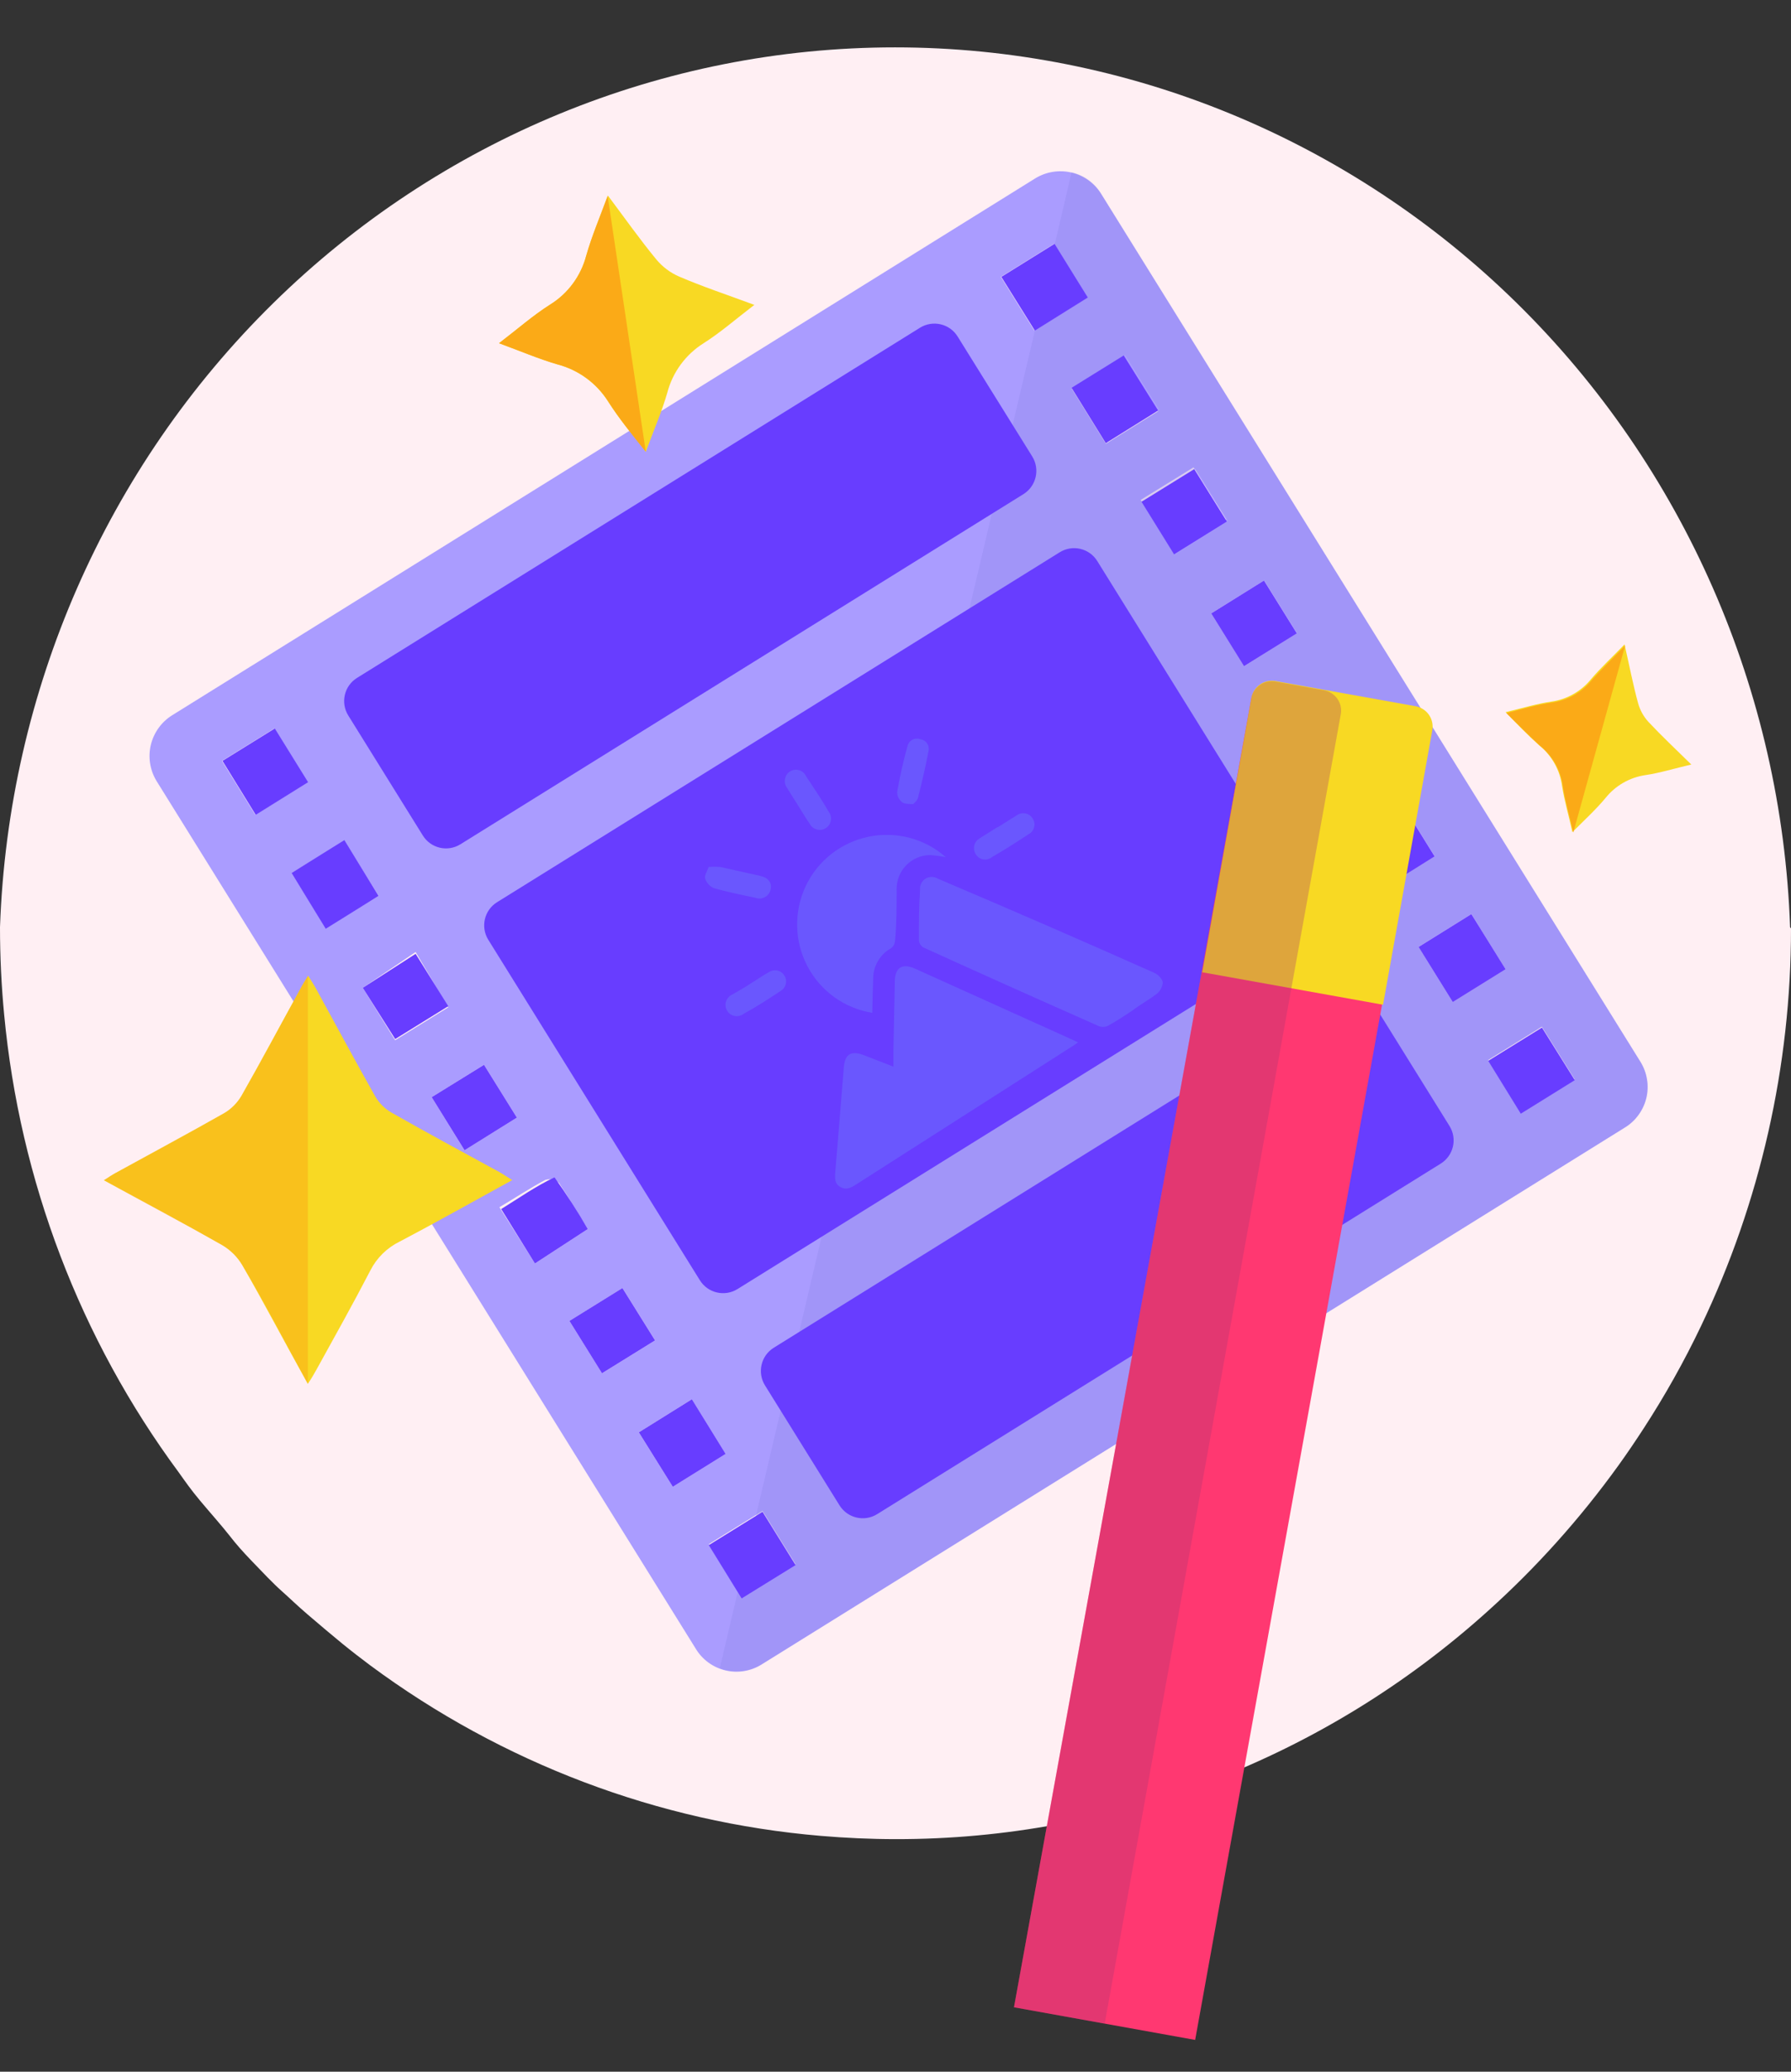 <svg width="32" height="37" viewBox="0 0 32 37" fill="none" xmlns="http://www.w3.org/2000/svg">
<rect x="0" y="0" width="32" height="37" fill="#333333" stroke="none"/>
<path d="M32 16.58C32.001 19.041 31.45 21.47 30.392 23.683C30.09 24.316 29.747 24.927 29.366 25.513C29.222 25.735 29.075 25.952 28.919 26.169C28.233 27.121 27.449 27.996 26.58 28.776C23.662 31.404 19.901 32.851 16.006 32.846C15.555 32.846 15.108 32.825 14.668 32.788C11.761 32.543 8.974 31.489 6.614 29.742C6.446 29.616 6.278 29.487 6.114 29.353C5.949 29.219 5.703 29.01 5.498 28.835C5.293 28.659 5.186 28.551 5.035 28.417C4.883 28.283 4.678 28.066 4.505 27.886C4.333 27.707 4.218 27.577 4.095 27.418C3.972 27.26 3.742 27.001 3.574 26.8C3.406 26.599 3.315 26.466 3.192 26.294C1.432 23.914 0.353 21.084 0.074 18.117C0.025 17.608 0 17.085 0 16.559C0.148 12.341 1.898 8.345 4.881 5.415C7.864 2.484 11.847 0.846 15.992 0.846C20.137 0.846 24.12 2.484 27.103 5.415C30.085 8.345 31.835 12.341 31.984 16.559L32 16.58Z" fill="#FFEFF3"/>
<path d="M12.431 29.445L2.798 13.95C2.68 13.757 2.643 13.526 2.694 13.307C2.746 13.087 2.882 12.896 3.073 12.776L18.498 3.185C18.691 3.067 18.922 3.03 19.142 3.081C19.361 3.133 19.552 3.269 19.672 3.46L29.309 18.963C29.368 19.058 29.408 19.164 29.426 19.274C29.445 19.385 29.441 19.498 29.416 19.607C29.39 19.716 29.343 19.819 29.277 19.91C29.212 20.001 29.129 20.078 29.034 20.136L13.612 29.724C13.517 29.785 13.41 29.825 13.299 29.844C13.187 29.863 13.073 29.859 12.963 29.833C12.853 29.807 12.749 29.759 12.658 29.693C12.566 29.626 12.489 29.542 12.431 29.445ZM3.967 13.589L4.562 14.553L5.497 13.97L4.903 13.01L3.967 13.589ZM18.482 5.905L19.43 5.314L18.835 4.354L17.883 4.945L18.482 5.905ZM6.765 16.001L6.154 15.021L5.21 15.591L5.822 16.571L6.765 16.001ZM20.693 7.345L20.078 6.36L19.147 6.939L19.758 7.927L20.693 7.345ZM12.021 26.553L12.964 25.966L12.361 24.99L11.413 25.581L12.021 26.553ZM25.346 16.912L25.957 17.896L26.901 17.31L26.289 16.325L25.346 16.912ZM12.665 27.578L13.255 28.53L14.215 27.935L13.625 26.984L12.665 27.578ZM27.171 19.874L28.135 19.275L27.549 18.335L26.589 18.93L27.171 19.874ZM7.426 17.002L6.482 17.642L7.06 18.578L8.008 17.991L7.426 17.002ZM20.964 9.868L21.908 9.281L21.325 8.346L20.381 8.928L20.964 9.868ZM7.713 19.595L8.299 20.543L9.235 19.96L8.648 19.016L7.713 19.595ZM23.171 11.312L22.585 10.368L21.641 10.955L22.228 11.899L23.171 11.312ZM10.502 21.95C10.318 21.659 10.166 21.392 9.99 21.129C9.957 21.099 9.917 21.078 9.874 21.068C9.831 21.058 9.786 21.059 9.744 21.072C9.465 21.22 9.202 21.396 8.923 21.56L9.559 22.565L10.502 21.95ZM23.446 13.88L24.39 13.289L23.811 12.358L22.864 12.945L23.446 13.88ZM10.757 24.526L11.705 23.939L11.122 23.004L10.174 23.591L10.757 24.526ZM25.633 15.295L25.046 14.352L24.111 14.93L24.701 15.878L25.633 15.295Z" fill="#AA9CFF"/>
<path opacity="0.35" d="M13.612 29.72L29.034 20.133C29.129 20.074 29.212 19.997 29.277 19.906C29.343 19.815 29.39 19.712 29.415 19.603C29.441 19.494 29.445 19.381 29.426 19.27C29.408 19.16 29.368 19.054 29.308 18.959L19.672 3.456C19.614 3.36 19.538 3.278 19.448 3.213C19.358 3.148 19.255 3.102 19.146 3.078L18.847 4.358L19.438 5.314L18.49 5.905L13.505 27.078L13.624 27.004L14.215 27.956L13.251 28.547L13.181 28.432L12.861 29.794C12.984 29.84 13.115 29.856 13.245 29.844C13.375 29.831 13.501 29.789 13.612 29.72ZM28.135 19.283L27.171 19.882C26.97 19.558 26.785 19.263 26.588 18.939L27.549 18.344L28.135 19.283ZM26.904 17.302L25.961 17.888L25.349 16.904L26.293 16.317C26.494 16.662 26.691 16.974 26.9 17.31L26.904 17.302ZM25.637 15.287L24.705 15.87L24.115 14.922L25.05 14.344L25.637 15.287ZM24.406 13.281L23.462 13.872L22.88 12.937L23.828 12.35L24.406 13.281ZM23.175 11.304L22.232 11.89L21.645 10.947L22.588 10.36L23.175 11.304ZM21.944 9.306L21.001 9.892L20.418 8.953L21.362 8.37L21.944 9.306ZM20.102 6.34L20.718 7.324L19.782 7.907L19.171 6.918L20.102 6.34Z" fill="#8F86EA"/>
<path d="M18.933 9.864L8.881 16.113C8.652 16.255 8.582 16.556 8.725 16.785L12.505 22.865C12.647 23.094 12.948 23.164 13.177 23.022L23.229 16.773C23.457 16.63 23.528 16.329 23.385 16.1L19.605 10.02C19.463 9.791 19.162 9.721 18.933 9.864Z" fill="#683DFF"/>
<path d="M16.438 5.853L6.379 12.107C6.15 12.249 6.08 12.55 6.223 12.779L7.555 14.922C7.697 15.151 7.998 15.221 8.227 15.078L18.286 8.825C18.515 8.682 18.585 8.381 18.443 8.152L17.11 6.01C16.968 5.781 16.667 5.711 16.438 5.853Z" fill="#683DFF"/>
<path d="M23.894 17.81L13.825 24.07C13.596 24.212 13.526 24.513 13.668 24.742L15 26.885C15.143 27.114 15.444 27.184 15.672 27.042L25.741 20.782C25.971 20.639 26.041 20.338 25.898 20.109L24.566 17.967C24.424 17.738 24.123 17.667 23.894 17.81Z" fill="#683DFF"/>
<path d="M3.975 13.589L4.91 13.01L5.505 13.97L4.569 14.553L3.975 13.589Z" fill="#683DFF"/>
<path d="M18.49 5.905L17.891 4.945L18.842 4.354L19.437 5.314L18.49 5.905Z" fill="#683DFF"/>
<path d="M6.764 16.001L5.82 16.587L5.209 15.591L6.153 15.004L6.764 16.001Z" fill="#683DFF"/>
<path d="M20.693 7.332L19.758 7.915L19.146 6.926L20.078 6.348L20.693 7.332Z" fill="#683DFF"/>
<path d="M12.021 26.553L11.414 25.581L12.362 24.99L12.965 25.966L12.021 26.553Z" fill="#683DFF"/>
<path d="M25.346 16.912L26.289 16.325L26.901 17.31L25.957 17.896L25.346 16.912Z" fill="#683DFF"/>
<path d="M12.664 27.595L13.624 27L14.215 27.952L13.251 28.547L12.664 27.595Z" fill="#683DFF"/>
<path d="M27.172 19.89L26.59 18.946L27.55 18.352L28.137 19.291L27.172 19.89Z" fill="#683DFF"/>
<path d="M7.426 17.035L8.009 17.97L7.061 18.557L6.482 17.642L7.426 17.035Z" fill="#683DFF"/>
<path d="M20.977 9.9L20.395 8.961L21.338 8.378L21.921 9.314L20.977 9.9Z" fill="#683DFF"/>
<path d="M7.713 19.595L8.648 19.017L9.235 19.96L8.3 20.543L7.713 19.595Z" fill="#683DFF"/>
<path d="M23.171 11.312L22.227 11.898L21.641 10.955L22.584 10.368L23.171 11.312Z" fill="#683DFF"/>
<path d="M10.502 21.95L9.558 22.565L8.955 21.593C9.267 21.4 9.575 21.183 9.907 21.027C10.12 21.325 10.319 21.633 10.502 21.95Z" fill="#683DFF"/>
<path d="M23.446 13.88L22.863 12.945L23.811 12.358L24.389 13.289L23.446 13.88Z" fill="#683DFF"/>
<path d="M10.756 24.526L10.174 23.591L11.121 23.004L11.704 23.939L10.756 24.526Z" fill="#683DFF"/>
<path d="M25.633 15.295L24.702 15.878L24.111 14.93L25.047 14.352L25.633 15.295Z" fill="#683DFF"/>
<path d="M26.9 12.719C27.208 12.645 27.466 12.567 27.721 12.53C28.002 12.489 28.258 12.342 28.435 12.12C28.611 11.915 28.812 11.73 29.026 11.509C29.112 11.886 29.177 12.227 29.268 12.559C29.303 12.685 29.367 12.8 29.456 12.896C29.69 13.146 29.94 13.38 30.219 13.654C29.916 13.724 29.653 13.806 29.399 13.843C29.117 13.884 28.862 14.031 28.685 14.253C28.513 14.459 28.316 14.639 28.094 14.861C28.029 14.565 27.951 14.303 27.91 14.04C27.872 13.753 27.725 13.491 27.499 13.31C27.298 13.129 27.118 12.945 26.9 12.719Z" fill="#F8D923"/>
<path d="M29.037 11.529C28.824 11.747 28.627 11.94 28.45 12.136C28.273 12.359 28.018 12.506 27.736 12.547C27.466 12.584 27.207 12.662 26.916 12.736C27.134 12.949 27.326 13.146 27.515 13.318C27.741 13.499 27.888 13.761 27.925 14.048C27.966 14.315 28.044 14.573 28.11 14.869L29.037 11.529Z" fill="#FBAA17"/>
<path d="M8.916 6.13C9.248 5.876 9.523 5.634 9.827 5.441C10.148 5.243 10.38 4.928 10.475 4.563C10.578 4.214 10.717 3.878 10.861 3.492C11.168 3.902 11.435 4.28 11.726 4.633C11.837 4.766 11.977 4.872 12.136 4.94C12.547 5.117 12.99 5.264 13.478 5.445C13.146 5.699 12.875 5.937 12.571 6.13C12.251 6.331 12.019 6.646 11.923 7.012C11.825 7.353 11.681 7.681 11.538 8.071C11.296 7.747 11.058 7.476 10.865 7.172C10.658 6.844 10.334 6.606 9.958 6.508C9.622 6.409 9.298 6.27 8.916 6.13Z" fill="#F8D923"/>
<path d="M10.857 3.5C10.717 3.882 10.573 4.214 10.475 4.563C10.38 4.928 10.148 5.243 9.827 5.441C9.523 5.634 9.248 5.876 8.916 6.13C9.298 6.27 9.622 6.409 9.962 6.508C10.338 6.606 10.662 6.844 10.869 7.172C11.058 7.472 11.279 7.747 11.538 8.067L10.857 3.5Z" fill="#FBAA17"/>
<path d="M5.5 24.715C5.09 23.981 4.725 23.283 4.331 22.598C4.244 22.449 4.119 22.325 3.97 22.237C3.285 21.847 2.588 21.474 1.857 21.08C1.939 21.027 1.997 20.986 2.058 20.953C2.707 20.596 3.359 20.247 4.003 19.882C4.132 19.807 4.239 19.699 4.315 19.57C4.672 18.943 5.012 18.303 5.361 17.671C5.398 17.597 5.443 17.527 5.505 17.425C5.566 17.523 5.615 17.597 5.656 17.675C6.005 18.311 6.346 18.947 6.703 19.579C6.772 19.7 6.873 19.8 6.994 19.87C7.63 20.231 8.274 20.58 8.914 20.928C8.988 20.969 9.053 21.015 9.152 21.076C8.463 21.453 7.802 21.827 7.137 22.176C6.912 22.287 6.729 22.468 6.616 22.692C6.305 23.291 5.976 23.878 5.652 24.465C5.611 24.539 5.566 24.617 5.5 24.715Z" fill="#F8D923"/>
<path opacity="0.5" d="M5.505 17.425C5.443 17.527 5.398 17.597 5.361 17.671C5.012 18.303 4.672 18.943 4.315 19.57C4.239 19.699 4.132 19.807 4.003 19.882C3.359 20.247 2.707 20.596 2.058 20.953C1.997 20.986 1.939 21.027 1.857 21.076C2.588 21.486 3.285 21.847 3.97 22.237C4.119 22.325 4.244 22.449 4.331 22.598C4.742 23.283 5.098 23.981 5.5 24.715V17.425H5.505Z" fill="#FBAA17"/>
<g opacity="0.4">
<path opacity="0.4" d="M15.963 19.05C15.963 18.947 15.963 18.853 15.963 18.762L15.988 17.532C15.988 17.281 16.119 17.199 16.345 17.298L19.155 18.566L19.261 18.615C19.224 18.645 19.184 18.672 19.142 18.697L15.302 21.15C15.212 21.208 15.126 21.261 15.015 21.199C14.905 21.138 14.917 21.031 14.925 20.924C14.974 20.301 15.028 19.694 15.077 19.058C15.097 18.828 15.204 18.762 15.421 18.84L15.963 19.05Z" fill="#76E2F8"/>
<path opacity="0.4" d="M20.225 18.053C20.082 18.147 19.942 18.241 19.79 18.323C19.764 18.335 19.736 18.34 19.708 18.34C19.68 18.34 19.652 18.335 19.626 18.323C18.581 17.861 17.538 17.394 16.496 16.92C16.474 16.907 16.456 16.888 16.442 16.866C16.429 16.844 16.42 16.819 16.418 16.793C16.418 16.494 16.418 16.194 16.439 15.895C16.434 15.855 16.441 15.816 16.458 15.78C16.475 15.744 16.502 15.714 16.535 15.693C16.569 15.672 16.607 15.661 16.647 15.661C16.686 15.661 16.725 15.672 16.759 15.694C18.049 16.241 19.339 16.802 20.627 17.376C20.693 17.404 20.775 17.491 20.775 17.552C20.77 17.594 20.757 17.634 20.736 17.67C20.715 17.706 20.686 17.737 20.652 17.762C20.5 17.872 20.352 17.954 20.225 18.053Z" fill="#76E2F8"/>
<path opacity="0.4" d="M15.585 18.089C15.34 18.049 15.108 17.953 14.907 17.809C14.706 17.664 14.541 17.474 14.426 17.255C14.311 17.036 14.248 16.793 14.243 16.545C14.237 16.297 14.29 16.051 14.395 15.827C14.501 15.603 14.657 15.407 14.852 15.253C15.047 15.1 15.274 14.994 15.517 14.944C15.76 14.893 16.011 14.9 16.25 14.963C16.49 15.026 16.712 15.144 16.898 15.308C16.804 15.29 16.71 15.277 16.615 15.271C16.456 15.273 16.305 15.338 16.194 15.45C16.082 15.563 16.02 15.715 16.02 15.874C16.02 16.186 16.02 16.498 15.991 16.809C15.989 16.835 15.981 16.859 15.969 16.881C15.956 16.903 15.938 16.922 15.917 16.936C15.821 16.991 15.741 17.069 15.686 17.164C15.63 17.26 15.601 17.368 15.601 17.478C15.593 17.679 15.589 17.88 15.585 18.089Z" fill="#76E2F8"/>
<path opacity="0.4" d="M13.402 17.572C13.517 17.498 13.628 17.425 13.743 17.359C13.765 17.345 13.789 17.336 13.815 17.332C13.841 17.328 13.867 17.328 13.892 17.334C13.918 17.34 13.941 17.351 13.963 17.366C13.984 17.381 14.002 17.401 14.015 17.423C14.029 17.445 14.038 17.469 14.043 17.495C14.047 17.521 14.046 17.547 14.04 17.572C14.034 17.598 14.023 17.621 14.008 17.643C13.993 17.664 13.974 17.682 13.952 17.695C13.734 17.839 13.513 17.983 13.287 18.106C13.265 18.123 13.239 18.135 13.212 18.142C13.184 18.149 13.156 18.15 13.128 18.145C13.1 18.14 13.074 18.129 13.05 18.113C13.027 18.097 13.007 18.076 12.993 18.052C12.978 18.028 12.968 18.001 12.965 17.973C12.961 17.945 12.963 17.917 12.971 17.89C12.979 17.863 12.993 17.837 13.011 17.816C13.03 17.794 13.052 17.777 13.078 17.765C13.185 17.704 13.295 17.642 13.402 17.572Z" fill="#76E2F8"/>
<path opacity="0.4" d="M17.833 14.77L18.161 14.565C18.184 14.548 18.209 14.536 18.237 14.529C18.264 14.523 18.293 14.522 18.32 14.528C18.348 14.533 18.374 14.544 18.397 14.561C18.42 14.577 18.439 14.598 18.453 14.623C18.467 14.645 18.477 14.671 18.481 14.697C18.485 14.723 18.483 14.751 18.476 14.776C18.469 14.802 18.457 14.826 18.44 14.847C18.424 14.868 18.403 14.885 18.379 14.898C18.161 15.041 17.944 15.181 17.722 15.308C17.701 15.326 17.675 15.338 17.647 15.345C17.62 15.352 17.591 15.353 17.563 15.348C17.535 15.342 17.509 15.33 17.486 15.314C17.463 15.297 17.445 15.275 17.431 15.25C17.417 15.227 17.408 15.202 17.404 15.175C17.401 15.148 17.402 15.121 17.409 15.095C17.416 15.069 17.428 15.045 17.444 15.024C17.461 15.002 17.482 14.985 17.505 14.971L17.813 14.778L17.833 14.77Z" fill="#76E2F8"/>
<path opacity="0.4" d="M12.66 15.484C12.73 15.478 12.8 15.478 12.87 15.484L13.588 15.644C13.731 15.677 13.797 15.771 13.768 15.89C13.761 15.919 13.748 15.945 13.731 15.968C13.713 15.991 13.69 16.009 13.665 16.023C13.639 16.037 13.611 16.045 13.582 16.047C13.553 16.048 13.524 16.044 13.497 16.034C13.247 15.981 12.997 15.931 12.755 15.862C12.718 15.846 12.685 15.822 12.658 15.792C12.631 15.763 12.611 15.728 12.599 15.689C12.582 15.636 12.636 15.562 12.66 15.484Z" fill="#76E2F8"/>
<path opacity="0.4" d="M16.317 14.36C16.255 14.36 16.173 14.36 16.124 14.332C16.095 14.31 16.071 14.282 16.055 14.25C16.038 14.218 16.03 14.183 16.029 14.147C16.078 13.868 16.14 13.589 16.214 13.326C16.219 13.302 16.23 13.279 16.245 13.258C16.26 13.239 16.28 13.222 16.302 13.21C16.324 13.198 16.349 13.192 16.374 13.191C16.399 13.189 16.424 13.194 16.448 13.203C16.471 13.207 16.493 13.215 16.513 13.227C16.533 13.239 16.55 13.256 16.564 13.275C16.577 13.294 16.587 13.316 16.591 13.339C16.596 13.362 16.596 13.386 16.591 13.408C16.538 13.691 16.472 13.966 16.407 14.229C16.394 14.29 16.358 14.319 16.317 14.36Z" fill="#76E2F8"/>
<path opacity="0.4" d="M14.272 14.405C14.202 14.294 14.132 14.188 14.067 14.077C14.048 14.054 14.035 14.028 14.028 14C14.021 13.971 14.02 13.942 14.025 13.913C14.03 13.884 14.041 13.857 14.057 13.833C14.074 13.809 14.095 13.789 14.12 13.774C14.144 13.759 14.171 13.751 14.199 13.748C14.227 13.745 14.255 13.748 14.281 13.756C14.308 13.765 14.333 13.778 14.354 13.797C14.374 13.816 14.391 13.838 14.403 13.864C14.543 14.077 14.678 14.274 14.813 14.508C14.828 14.53 14.839 14.555 14.844 14.582C14.849 14.608 14.849 14.636 14.843 14.662C14.838 14.688 14.827 14.713 14.811 14.735C14.796 14.758 14.776 14.776 14.753 14.791C14.73 14.805 14.705 14.815 14.678 14.819C14.652 14.823 14.624 14.822 14.598 14.815C14.572 14.809 14.547 14.797 14.526 14.781C14.504 14.765 14.486 14.745 14.473 14.721C14.403 14.619 14.337 14.512 14.272 14.405Z" fill="#76E2F8"/>
</g>
<path d="M21.354 36.432L18.117 35.849L22.359 12.465C22.378 12.373 22.431 12.292 22.507 12.237C22.583 12.182 22.677 12.158 22.77 12.169L25.28 12.62C25.373 12.637 25.456 12.69 25.512 12.766C25.567 12.842 25.592 12.937 25.58 13.031L21.354 36.432Z" fill="#FF3871"/>
<path d="M22.781 12.162L25.293 12.613C25.389 12.631 25.475 12.686 25.531 12.766C25.587 12.846 25.608 12.946 25.591 13.042L24.711 17.944L21.48 17.364L22.363 12.446C22.384 12.354 22.439 12.274 22.516 12.222C22.594 12.169 22.689 12.148 22.781 12.162Z" fill="#F8D923"/>
<path opacity="0.32" d="M19.738 36.141L18.117 35.849L22.359 12.465C22.378 12.373 22.431 12.292 22.507 12.237C22.583 12.182 22.677 12.158 22.77 12.169L23.66 12.329C23.753 12.346 23.835 12.398 23.891 12.475C23.947 12.551 23.971 12.646 23.959 12.739L19.738 36.141Z" fill="#A63871"/>
</svg>
